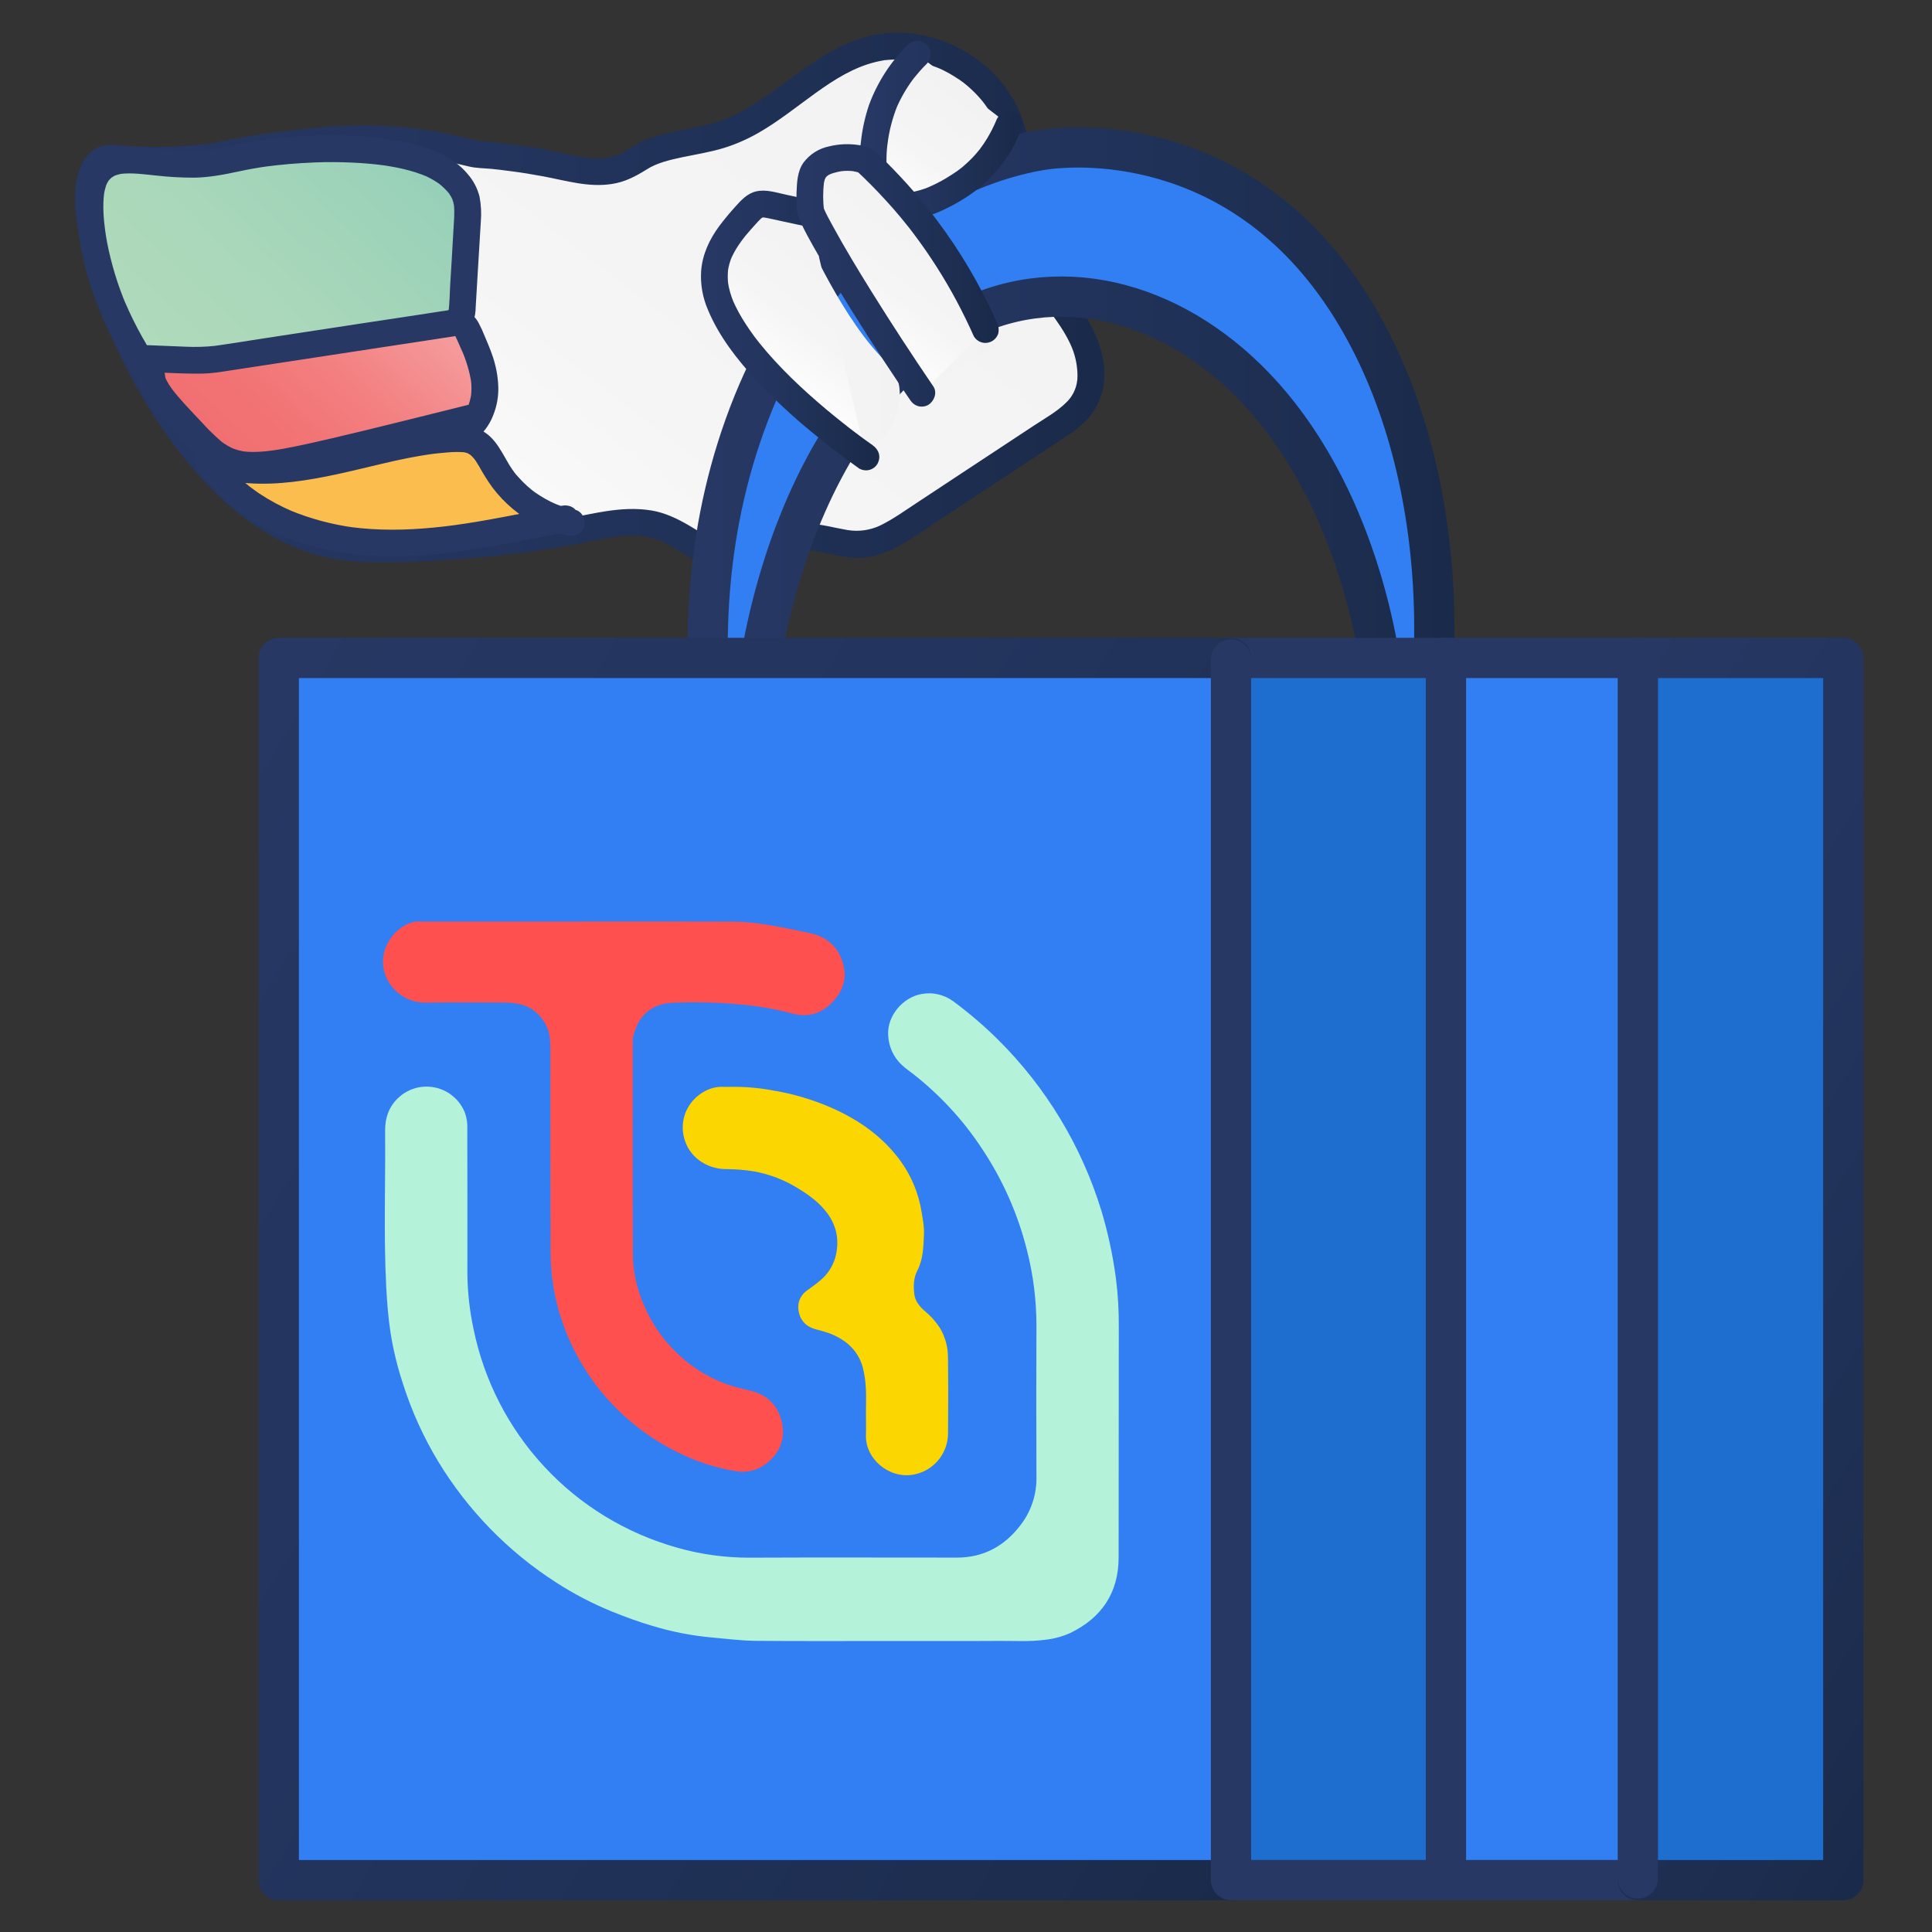 <svg width="24" height="24" viewBox="0 0 24 24" fill="none" xmlns="http://www.w3.org/2000/svg">
<rect x="0" y="0" width="24" height="24" fill="#333333" stroke="none"/>
<g clip-path="url(#clip0_2491_21018)">
<path d="M4.956 1.743C4.438 1.697 4.032 1.741 3.576 1.793C2.901 1.87 2.87 1.936 2.339 1.976C1.515 2.039 1.37 1.897 1.235 2.016C0.64 2.543 2.106 6.493 4.238 6.787C4.946 6.884 6.562 6.726 7.273 6.57C7.58 6.502 7.906 6.438 8.203 6.541C8.615 6.682 8.989 7.131 9.391 6.964C9.536 6.904 9.641 6.773 9.784 6.711C10.077 6.585 10.409 6.787 10.727 6.758C10.94 6.739 11.128 6.618 11.306 6.5C11.908 6.103 12.51 5.706 13.111 5.309C13.233 5.229 13.358 5.146 13.441 5.026C13.643 4.737 13.541 4.333 13.357 4.034C13.172 3.734 12.914 3.478 12.785 3.15C12.594 2.666 12.72 2.108 12.573 1.609C12.361 0.89 11.525 0.422 10.801 0.617C10.129 0.799 9.663 1.434 9.004 1.66C8.693 1.766 8.352 1.776 8.05 1.906C7.932 1.956 7.854 2.047 7.689 2.096C7.426 2.174 7.2 2.117 7.041 2.081C6.658 1.997 6.269 1.94 5.877 1.91C5.576 1.826 5.268 1.77 4.956 1.743Z" fill="url(#paint0_linear_2491_21018)"/>
<path d="M4.956 1.576C4.601 1.548 4.244 1.554 3.89 1.592C3.581 1.623 3.271 1.658 2.965 1.717C2.869 1.735 2.774 1.755 2.678 1.771C2.654 1.775 2.629 1.779 2.604 1.782C2.597 1.783 2.553 1.789 2.596 1.784C2.582 1.785 2.568 1.787 2.554 1.789C2.489 1.797 2.423 1.803 2.358 1.808C2.093 1.83 1.827 1.831 1.562 1.811C1.435 1.801 1.299 1.782 1.183 1.849C1.08 1.909 1.017 2.017 0.98 2.127C0.895 2.385 0.938 2.688 0.986 2.948C1.052 3.314 1.171 3.67 1.313 4.013C1.481 4.424 1.687 4.819 1.928 5.192C2.392 5.902 3.023 6.598 3.852 6.868C4.278 7.007 4.745 6.993 5.187 6.975C5.746 6.952 6.303 6.898 6.856 6.813C7.108 6.775 7.355 6.713 7.606 6.674C7.775 6.647 7.952 6.64 8.116 6.688C8.18 6.705 8.241 6.731 8.298 6.763C8.363 6.798 8.426 6.836 8.489 6.875C8.747 7.033 9.022 7.213 9.339 7.153C9.508 7.122 9.631 7.006 9.755 6.92C9.874 6.837 9.988 6.823 10.123 6.845C10.297 6.873 10.469 6.925 10.647 6.928C10.829 6.931 11.001 6.871 11.16 6.786C11.325 6.697 11.478 6.586 11.634 6.483C11.796 6.376 11.958 6.269 12.121 6.162C12.452 5.944 12.783 5.725 13.114 5.507C13.262 5.409 13.422 5.314 13.536 5.175C13.645 5.04 13.709 4.874 13.717 4.701C13.738 4.365 13.577 4.046 13.387 3.781C13.197 3.514 12.976 3.262 12.894 2.944C12.809 2.615 12.84 2.263 12.801 1.923C12.763 1.596 12.662 1.303 12.457 1.043C12.111 0.605 11.519 0.347 10.962 0.418C10.333 0.499 9.888 0.962 9.377 1.288C9.315 1.327 9.252 1.365 9.187 1.399C9.125 1.432 9.061 1.462 8.994 1.487C8.831 1.546 8.66 1.577 8.49 1.611C8.307 1.647 8.121 1.687 7.951 1.768C7.896 1.798 7.841 1.83 7.789 1.866C7.731 1.905 7.667 1.932 7.599 1.947C7.335 2.012 7.091 1.916 6.823 1.867C6.668 1.838 6.513 1.815 6.357 1.794C6.274 1.784 6.191 1.774 6.107 1.765C6.029 1.757 5.937 1.754 5.883 1.739C5.579 1.658 5.269 1.603 4.956 1.576C4.866 1.568 4.79 1.658 4.79 1.742C4.79 1.839 4.866 1.901 4.956 1.909C5.249 1.936 5.533 1.997 5.82 2.067C5.912 2.09 6.013 2.089 6.107 2.098C6.191 2.107 6.274 2.117 6.357 2.128C6.468 2.142 6.623 2.167 6.75 2.191C7.033 2.244 7.307 2.33 7.598 2.286C7.764 2.261 7.898 2.19 8.038 2.102C8.161 2.024 8.317 1.987 8.471 1.954C8.643 1.918 8.817 1.891 8.986 1.84C9.137 1.794 9.282 1.73 9.419 1.652C9.671 1.508 9.896 1.325 10.131 1.156C10.368 0.986 10.605 0.836 10.878 0.77C10.91 0.762 10.942 0.756 10.974 0.75C11.026 0.741 10.942 0.752 10.995 0.747C11.011 0.746 11.027 0.744 11.044 0.743C11.109 0.738 11.175 0.738 11.24 0.743C11.256 0.744 11.272 0.745 11.289 0.747C11.291 0.747 11.344 0.755 11.309 0.749C11.342 0.754 11.374 0.76 11.406 0.767C11.47 0.781 11.533 0.799 11.595 0.822C11.649 0.84 11.701 0.863 11.751 0.89C11.81 0.921 11.866 0.955 11.921 0.992C11.934 1.002 11.947 1.011 11.961 1.021C12.004 1.052 11.938 1.001 11.979 1.035C12.001 1.052 12.022 1.07 12.042 1.088C12.095 1.135 12.145 1.186 12.191 1.241C12.224 1.28 12.254 1.321 12.28 1.365C12.298 1.393 12.314 1.421 12.329 1.45C12.337 1.464 12.345 1.479 12.352 1.494C12.354 1.499 12.38 1.555 12.368 1.529C12.424 1.668 12.459 1.815 12.472 1.965C12.507 2.314 12.483 2.669 12.567 3.012C12.647 3.34 12.843 3.601 13.04 3.867C13.134 3.994 13.227 4.125 13.294 4.269C13.353 4.393 13.384 4.527 13.385 4.664C13.386 4.728 13.374 4.792 13.349 4.851C13.359 4.827 13.335 4.88 13.336 4.878C13.33 4.889 13.324 4.9 13.318 4.91C13.298 4.943 13.274 4.972 13.247 4.998C13.135 5.111 12.983 5.195 12.845 5.286C12.52 5.5 12.196 5.714 11.871 5.928C11.709 6.035 11.547 6.142 11.385 6.249C11.238 6.345 11.094 6.45 10.936 6.527C10.81 6.587 10.669 6.607 10.531 6.585C10.364 6.557 10.2 6.509 10.03 6.503C9.866 6.497 9.704 6.546 9.572 6.643C9.504 6.692 9.461 6.732 9.39 6.777C9.374 6.787 9.358 6.796 9.341 6.804C9.295 6.829 9.361 6.8 9.315 6.815C9.299 6.821 9.283 6.824 9.267 6.829C9.234 6.839 9.284 6.83 9.248 6.832C9.128 6.839 9.037 6.805 8.924 6.745C8.794 6.677 8.673 6.593 8.546 6.52C8.406 6.439 8.257 6.369 8.097 6.342C7.902 6.309 7.712 6.322 7.518 6.352C7.271 6.391 7.029 6.452 6.782 6.49C6.727 6.498 6.672 6.506 6.617 6.514C6.601 6.516 6.585 6.518 6.57 6.52C6.606 6.515 6.554 6.522 6.551 6.523C6.513 6.528 6.475 6.532 6.438 6.537C6.303 6.554 6.168 6.568 6.032 6.582C5.521 6.632 5.002 6.67 4.489 6.642C4.439 6.64 4.389 6.636 4.339 6.632C4.316 6.629 4.293 6.626 4.27 6.624C4.26 6.623 4.238 6.619 4.282 6.626C4.267 6.623 4.251 6.621 4.236 6.619C4.144 6.604 4.052 6.582 3.963 6.554C3.918 6.54 3.874 6.524 3.83 6.507C3.811 6.5 3.793 6.493 3.775 6.485C3.817 6.502 3.779 6.487 3.771 6.483C3.756 6.477 3.742 6.47 3.728 6.463C3.64 6.422 3.555 6.376 3.473 6.326C3.388 6.274 3.306 6.218 3.227 6.158C3.221 6.153 3.188 6.127 3.221 6.153C3.211 6.145 3.201 6.138 3.191 6.13C3.175 6.116 3.158 6.103 3.142 6.09C3.099 6.054 3.058 6.018 3.017 5.98C2.861 5.838 2.716 5.686 2.582 5.523C2.55 5.485 2.52 5.447 2.489 5.408C2.486 5.403 2.458 5.368 2.482 5.399C2.474 5.389 2.466 5.378 2.458 5.367C2.439 5.342 2.42 5.317 2.401 5.291C2.34 5.207 2.281 5.122 2.224 5.035C2.105 4.854 1.995 4.668 1.895 4.476C1.845 4.382 1.798 4.287 1.753 4.191C1.731 4.144 1.709 4.097 1.688 4.049C1.679 4.03 1.671 4.01 1.662 3.99C1.657 3.979 1.652 3.967 1.647 3.955C1.64 3.938 1.64 3.94 1.649 3.96C1.646 3.952 1.642 3.944 1.639 3.936C1.564 3.757 1.497 3.574 1.44 3.389C1.388 3.224 1.345 3.057 1.312 2.888C1.306 2.854 1.3 2.819 1.294 2.784C1.291 2.765 1.288 2.747 1.286 2.728C1.28 2.694 1.291 2.77 1.287 2.736C1.285 2.724 1.284 2.712 1.283 2.701C1.275 2.634 1.27 2.567 1.269 2.5C1.268 2.442 1.27 2.384 1.276 2.326C1.28 2.283 1.272 2.348 1.275 2.332C1.277 2.319 1.279 2.307 1.281 2.295C1.286 2.272 1.292 2.249 1.298 2.226C1.302 2.216 1.306 2.206 1.309 2.195C1.323 2.154 1.29 2.231 1.306 2.201C1.316 2.184 1.325 2.168 1.335 2.151C1.355 2.117 1.306 2.18 1.329 2.159C1.335 2.153 1.341 2.146 1.347 2.14C1.35 2.137 1.354 2.134 1.357 2.131C1.372 2.113 1.318 2.152 1.339 2.145C1.348 2.141 1.356 2.136 1.364 2.13C1.38 2.116 1.32 2.141 1.341 2.14C1.346 2.139 1.35 2.137 1.355 2.136C1.36 2.135 1.364 2.134 1.369 2.132C1.389 2.126 1.383 2.147 1.345 2.135C1.362 2.141 1.397 2.133 1.415 2.134C1.485 2.136 1.555 2.144 1.624 2.149C1.898 2.166 2.173 2.161 2.446 2.134C2.659 2.113 2.868 2.073 3.079 2.033C3.372 1.978 3.649 1.947 3.952 1.919C4.286 1.886 4.622 1.882 4.956 1.909C5.046 1.917 5.123 1.827 5.123 1.742C5.123 1.646 5.046 1.584 4.956 1.576Z" fill="url(#paint1_linear_2491_21018)"/>
<path d="M5.793 5.335C5.969 5.21 6.038 4.975 6.021 4.76C6.004 4.545 5.915 4.343 5.826 4.146C5.806 4.101 5.784 4.054 5.742 4.027C5.69 3.993 5.622 4.002 5.56 4.012C5.191 4.071 2.013 3.908 1.881 4.602C1.845 4.794 2.051 5.01 2.465 5.444C2.62 5.607 2.72 5.679 2.84 5.728C3.029 5.806 3.244 5.783 3.447 5.755C3.78 5.708 4.656 5.492 5.854 5.192" fill="url(#paint2_linear_2491_21018)"/>
<path d="M5.877 5.479C5.991 5.399 6.079 5.286 6.128 5.155C6.172 5.045 6.193 4.927 6.19 4.808C6.186 4.668 6.158 4.529 6.11 4.397C6.084 4.323 6.053 4.251 6.023 4.18C6 4.122 5.974 4.065 5.945 4.01C5.922 3.967 5.891 3.93 5.852 3.901C5.813 3.872 5.768 3.853 5.721 3.844C5.646 3.832 5.581 3.842 5.506 3.852L5.551 3.846C5.415 3.864 5.275 3.86 5.139 3.861C4.902 3.864 4.665 3.866 4.428 3.871C4.146 3.877 3.864 3.886 3.582 3.905C3.296 3.922 3.012 3.953 2.729 3.999C2.503 4.037 2.277 4.089 2.068 4.187C1.912 4.261 1.746 4.389 1.718 4.572C1.705 4.645 1.711 4.721 1.736 4.791C1.761 4.86 1.795 4.925 1.838 4.985C1.955 5.151 2.098 5.299 2.237 5.447C2.384 5.601 2.533 5.773 2.732 5.862C2.86 5.919 2.998 5.948 3.138 5.948C3.262 5.945 3.385 5.934 3.506 5.913C3.76 5.875 4.01 5.813 4.259 5.755C4.681 5.656 5.102 5.551 5.522 5.446C5.647 5.415 5.773 5.383 5.898 5.352C5.94 5.34 5.977 5.312 5.999 5.274C6.02 5.235 6.026 5.19 6.014 5.147C6.003 5.104 5.974 5.068 5.936 5.046C5.897 5.024 5.852 5.019 5.809 5.031C5.391 5.135 4.973 5.24 4.554 5.342C4.264 5.412 3.974 5.482 3.682 5.543C3.576 5.565 3.47 5.585 3.363 5.599L3.407 5.593C3.276 5.611 3.142 5.623 3.01 5.606L3.054 5.612C2.994 5.604 2.935 5.588 2.878 5.565L2.918 5.582C2.884 5.568 2.852 5.551 2.821 5.533C2.805 5.523 2.789 5.513 2.773 5.502C2.765 5.496 2.758 5.49 2.75 5.485C2.733 5.473 2.786 5.513 2.763 5.495C2.758 5.491 2.753 5.487 2.748 5.483C2.663 5.41 2.583 5.331 2.508 5.248C2.436 5.171 2.363 5.095 2.292 5.017C2.263 4.984 2.234 4.951 2.205 4.918C2.193 4.904 2.181 4.889 2.17 4.875C2.163 4.867 2.157 4.859 2.151 4.852C2.148 4.848 2.146 4.845 2.143 4.841C2.131 4.827 2.17 4.877 2.156 4.858C2.113 4.804 2.077 4.745 2.048 4.683L2.065 4.723C2.053 4.694 2.044 4.664 2.04 4.634L2.046 4.678C2.043 4.657 2.043 4.637 2.046 4.616L2.04 4.66C2.043 4.639 2.048 4.618 2.056 4.598L2.04 4.638C2.048 4.618 2.059 4.6 2.071 4.583C2.088 4.558 2.045 4.614 2.056 4.602C2.059 4.598 2.063 4.593 2.067 4.589C2.074 4.581 2.082 4.573 2.091 4.565C2.099 4.557 2.108 4.549 2.117 4.541C2.142 4.521 2.078 4.57 2.101 4.554C2.107 4.55 2.112 4.546 2.117 4.542C2.14 4.527 2.163 4.513 2.187 4.5C2.217 4.484 2.248 4.469 2.28 4.456L2.24 4.472C2.422 4.396 2.617 4.355 2.81 4.322C2.874 4.311 2.939 4.301 3.004 4.292L2.959 4.298C3.165 4.271 3.372 4.252 3.579 4.239C3.792 4.224 4.005 4.215 4.219 4.209C4.413 4.204 4.608 4.2 4.803 4.198C4.958 4.196 5.114 4.195 5.269 4.193C5.362 4.193 5.454 4.189 5.547 4.18C5.575 4.177 5.603 4.172 5.631 4.168L5.587 4.174C5.616 4.17 5.647 4.168 5.677 4.171L5.632 4.165C5.647 4.167 5.661 4.17 5.674 4.175L5.635 4.159C5.64 4.161 5.645 4.164 5.65 4.166C5.676 4.177 5.631 4.147 5.641 4.157C5.646 4.163 5.671 4.19 5.652 4.167C5.634 4.144 5.649 4.165 5.653 4.171C5.656 4.175 5.658 4.18 5.661 4.185C5.667 4.196 5.672 4.208 5.677 4.219C5.702 4.273 5.726 4.327 5.749 4.381L5.732 4.341C5.791 4.473 5.832 4.611 5.855 4.753L5.849 4.709C5.859 4.782 5.859 4.857 5.85 4.931L5.856 4.886C5.847 4.948 5.831 5.009 5.807 5.067L5.824 5.027C5.815 5.048 5.805 5.068 5.793 5.088C5.788 5.097 5.783 5.106 5.777 5.115C5.769 5.124 5.762 5.134 5.757 5.145C5.757 5.142 5.782 5.113 5.768 5.13C5.765 5.134 5.761 5.138 5.758 5.142C5.751 5.15 5.744 5.158 5.736 5.165C5.728 5.174 5.719 5.182 5.71 5.19C5.706 5.193 5.702 5.196 5.698 5.2C5.684 5.212 5.734 5.173 5.709 5.191C5.672 5.214 5.645 5.249 5.632 5.29C5.621 5.334 5.627 5.38 5.649 5.419C5.694 5.489 5.802 5.534 5.877 5.479Z" fill="#263863"/>
<path d="M1.882 4.681C1.358 3.939 1.2 3.289 1.144 2.9C1.066 2.349 1.173 2.179 1.256 2.1C1.444 1.92 1.724 2.005 2.167 2.033C2.852 2.078 2.766 1.912 3.859 1.853C3.859 1.853 5.077 1.778 5.556 2.151C5.651 2.225 5.739 2.316 5.78 2.43C5.818 2.536 5.812 2.653 5.805 2.766C5.784 3.12 5.763 3.475 5.742 3.83C5.739 3.882 5.733 3.941 5.695 3.977C5.664 4.006 5.619 4.014 5.577 4.02C4.616 4.167 3.655 4.313 2.694 4.46C2.486 4.492 2.191 4.467 1.84 4.455" fill="url(#paint3_linear_2491_21018)"/>
<path d="M2.026 4.597C1.838 4.332 1.679 4.048 1.551 3.749L1.567 3.789C1.462 3.54 1.383 3.281 1.331 3.015C1.32 2.955 1.31 2.895 1.302 2.834L1.308 2.878C1.287 2.719 1.273 2.556 1.294 2.396L1.288 2.441C1.295 2.382 1.309 2.324 1.331 2.269L1.315 2.309C1.323 2.29 1.332 2.272 1.343 2.254C1.348 2.246 1.353 2.239 1.358 2.232C1.374 2.209 1.335 2.26 1.342 2.252C1.344 2.249 1.347 2.246 1.349 2.243C1.362 2.229 1.375 2.216 1.389 2.204C1.392 2.201 1.395 2.199 1.398 2.196C1.412 2.184 1.361 2.223 1.38 2.21C1.387 2.205 1.394 2.2 1.402 2.196C1.417 2.186 1.433 2.178 1.449 2.171L1.41 2.188C1.449 2.172 1.491 2.161 1.533 2.155L1.489 2.161C1.643 2.142 1.801 2.167 1.954 2.182C2.105 2.199 2.256 2.207 2.408 2.207C2.597 2.205 2.78 2.169 2.964 2.13C3.088 2.103 3.212 2.081 3.338 2.064L3.293 2.07C3.498 2.043 3.704 2.026 3.91 2.018C4.068 2.011 4.225 2.013 4.383 2.02C4.512 2.026 4.641 2.037 4.769 2.054L4.725 2.048C4.919 2.074 5.114 2.114 5.295 2.19L5.256 2.173C5.326 2.202 5.392 2.238 5.454 2.282C5.457 2.284 5.46 2.286 5.463 2.288C5.412 2.254 5.44 2.271 5.452 2.28C5.463 2.289 5.474 2.299 5.486 2.308C5.507 2.327 5.527 2.346 5.547 2.367C5.557 2.378 5.566 2.389 5.576 2.4C5.596 2.424 5.574 2.392 5.569 2.391C5.572 2.391 5.579 2.406 5.582 2.409C5.599 2.434 5.614 2.461 5.626 2.489L5.609 2.449C5.627 2.491 5.638 2.535 5.644 2.58L5.638 2.536C5.65 2.641 5.639 2.749 5.633 2.854C5.626 2.971 5.619 3.087 5.613 3.203L5.592 3.547C5.586 3.657 5.585 3.771 5.571 3.88L5.577 3.836C5.574 3.855 5.569 3.874 5.562 3.893L5.578 3.853C5.576 3.858 5.574 3.862 5.571 3.867C5.559 3.891 5.594 3.844 5.58 3.856C5.566 3.869 5.611 3.838 5.594 3.846C5.588 3.849 5.582 3.853 5.576 3.856L5.616 3.839C5.577 3.853 5.536 3.861 5.495 3.865L5.347 3.888L5.051 3.933L4.464 4.022L3.286 4.202C3.067 4.235 2.849 4.272 2.63 4.302L2.674 4.296C2.553 4.309 2.43 4.313 2.307 4.307C2.151 4.302 1.996 4.293 1.84 4.288C1.796 4.288 1.753 4.306 1.722 4.337C1.691 4.368 1.673 4.411 1.673 4.455C1.674 4.499 1.692 4.54 1.723 4.572C1.754 4.603 1.796 4.62 1.84 4.621C2.021 4.628 2.201 4.639 2.382 4.641C2.457 4.643 2.531 4.642 2.605 4.636C2.699 4.629 2.793 4.612 2.887 4.598L4.092 4.414L5.304 4.229L5.605 4.183C5.658 4.178 5.708 4.162 5.755 4.138C5.817 4.101 5.864 4.043 5.886 3.974C5.901 3.923 5.909 3.871 5.909 3.818C5.912 3.768 5.915 3.719 5.918 3.669C5.924 3.567 5.93 3.466 5.936 3.364C5.948 3.16 5.961 2.955 5.973 2.751C5.982 2.648 5.976 2.544 5.957 2.443C5.931 2.34 5.881 2.244 5.812 2.165C5.641 1.957 5.381 1.848 5.127 1.785C4.881 1.728 4.631 1.695 4.38 1.687C4.22 1.679 4.06 1.678 3.9 1.685C3.667 1.694 3.434 1.716 3.203 1.749C3.03 1.774 2.861 1.815 2.689 1.847C2.655 1.854 2.62 1.859 2.585 1.864L2.629 1.858C2.376 1.892 2.119 1.865 1.866 1.84C1.71 1.824 1.552 1.808 1.397 1.842C1.268 1.872 1.155 1.948 1.077 2.055C1.024 2.129 0.989 2.214 0.974 2.303C0.947 2.463 0.943 2.626 0.964 2.786C0.993 3.066 1.053 3.341 1.143 3.608C1.267 3.969 1.436 4.312 1.646 4.631C1.676 4.676 1.707 4.721 1.738 4.765C1.761 4.802 1.797 4.829 1.838 4.842C1.881 4.853 1.927 4.847 1.966 4.825C2.037 4.78 2.08 4.673 2.026 4.597Z" fill="#263863"/>
<path d="M7.098 6.493C6.905 6.454 6.723 6.375 6.563 6.261C6.403 6.148 6.268 6.002 6.167 5.834C6.087 5.698 6.017 5.538 5.872 5.477C5.8 5.447 5.72 5.446 5.642 5.45C5.125 5.471 4.625 5.628 4.119 5.737C3.613 5.846 3.076 5.906 2.586 5.737C3.036 6.395 3.865 6.704 4.661 6.742C5.456 6.78 6.242 6.589 7.025 6.443" fill="#FBBD4D"/>
<path d="M7.142 6.332C7.05 6.314 6.961 6.286 6.874 6.249L6.914 6.266C6.818 6.225 6.726 6.173 6.64 6.112C6.63 6.105 6.62 6.097 6.61 6.089C6.592 6.076 6.644 6.117 6.62 6.097C6.615 6.094 6.611 6.09 6.606 6.086C6.586 6.07 6.565 6.052 6.545 6.034C6.506 5.999 6.47 5.961 6.435 5.922C6.417 5.903 6.401 5.884 6.386 5.863C6.386 5.864 6.412 5.897 6.396 5.877C6.393 5.872 6.39 5.867 6.386 5.863C6.378 5.851 6.369 5.84 6.361 5.828C6.331 5.785 6.305 5.739 6.279 5.693C6.225 5.599 6.17 5.5 6.09 5.425C5.981 5.322 5.844 5.281 5.695 5.281C5.557 5.284 5.418 5.296 5.281 5.318C5.021 5.353 4.765 5.413 4.51 5.475C4.23 5.542 3.949 5.611 3.663 5.65L3.707 5.644C3.456 5.681 3.201 5.685 2.949 5.655L2.993 5.661C2.87 5.645 2.749 5.616 2.631 5.576C2.568 5.555 2.494 5.586 2.456 5.636C2.417 5.686 2.405 5.766 2.443 5.821C2.613 6.067 2.83 6.276 3.082 6.437C3.327 6.593 3.595 6.711 3.876 6.786C4.531 6.966 5.212 6.927 5.876 6.824C6.276 6.763 6.672 6.678 7.069 6.603C7.155 6.587 7.212 6.479 7.186 6.398C7.156 6.307 7.073 6.265 6.981 6.282C6.526 6.367 6.074 6.466 5.616 6.528L5.66 6.522C5.309 6.569 4.953 6.595 4.598 6.571C4.518 6.566 4.439 6.558 4.359 6.548L4.404 6.554C4.127 6.517 3.857 6.445 3.599 6.338L3.639 6.355C3.491 6.292 3.349 6.216 3.215 6.127C3.182 6.104 3.15 6.081 3.118 6.057C3.114 6.054 3.109 6.051 3.105 6.047C3.091 6.037 3.125 6.063 3.122 6.061C3.115 6.056 3.107 6.049 3.1 6.043C3.084 6.03 3.068 6.017 3.052 6.004C2.992 5.952 2.934 5.897 2.88 5.839C2.85 5.807 2.821 5.774 2.794 5.739C2.789 5.734 2.762 5.699 2.781 5.724C2.8 5.748 2.775 5.716 2.772 5.711C2.757 5.692 2.744 5.672 2.73 5.653L2.542 5.898C2.892 6.017 3.272 6.029 3.636 5.986C4.015 5.942 4.383 5.846 4.754 5.759C4.961 5.71 5.169 5.666 5.38 5.638L5.335 5.643C5.411 5.634 5.486 5.626 5.562 5.62C5.634 5.613 5.706 5.613 5.778 5.619L5.734 5.613C5.766 5.617 5.798 5.625 5.828 5.637L5.788 5.62C5.811 5.63 5.832 5.643 5.853 5.657C5.87 5.669 5.818 5.628 5.84 5.648C5.844 5.651 5.848 5.655 5.852 5.658C5.862 5.668 5.872 5.678 5.882 5.689C5.89 5.698 5.897 5.707 5.905 5.716C5.867 5.671 5.899 5.71 5.907 5.721C5.922 5.744 5.936 5.767 5.95 5.79C6.001 5.883 6.057 5.973 6.119 6.058C6.265 6.251 6.453 6.409 6.669 6.518C6.79 6.58 6.92 6.626 7.053 6.654C7.097 6.664 7.143 6.658 7.182 6.637C7.219 6.615 7.246 6.579 7.258 6.537C7.277 6.454 7.233 6.351 7.142 6.332Z" fill="#263863"/>
<path d="M17.096 11.437C18.126 9.002 18.043 6.027 16.914 4.027C15.565 1.635 13.384 1.814 13.057 1.848C12.787 1.877 10.357 2.194 9.249 5.292C8.17 8.308 9.322 11.229 9.408 11.437C8.936 8.126 10.067 5.021 11.87 4.027C13.114 3.341 14.549 3.729 15.579 4.8C16.968 6.242 17.586 8.885 17.096 11.437Z" fill="#317FF2" stroke="url(#paint4_linear_2491_21018)" stroke-width="0.5" stroke-linecap="round" stroke-linejoin="round"/>
<path d="M12.533 1.55C12.468 1.713 12.315 2.025 11.986 2.261C11.93 2.3 11.346 2.717 11.029 2.492C10.77 2.308 10.851 1.814 10.881 1.636C10.962 1.145 11.25 0.818 11.396 0.674" fill="url(#paint5_linear_2491_21018)"/>
<path d="M12.372 1.505C12.368 1.517 12.363 1.528 12.358 1.539L12.375 1.499C12.343 1.574 12.306 1.647 12.264 1.717C12.237 1.762 12.208 1.805 12.176 1.847C12.173 1.852 12.17 1.856 12.167 1.86C12.197 1.82 12.183 1.839 12.176 1.849C12.168 1.858 12.16 1.868 12.152 1.877C12.133 1.901 12.112 1.925 12.091 1.947C12.048 1.993 12.003 2.035 11.956 2.075C11.945 2.084 11.932 2.092 11.922 2.102C11.956 2.069 11.935 2.092 11.925 2.099C11.92 2.103 11.915 2.107 11.909 2.111C11.903 2.116 11.896 2.121 11.889 2.126C11.848 2.154 11.806 2.182 11.762 2.208C11.685 2.255 11.604 2.296 11.521 2.331L11.561 2.315C11.476 2.352 11.386 2.378 11.294 2.392L11.338 2.386C11.29 2.392 11.241 2.393 11.192 2.387L11.236 2.393C11.201 2.388 11.167 2.379 11.135 2.366L11.175 2.382C11.155 2.374 11.136 2.363 11.118 2.351C11.09 2.331 11.055 2.323 11.021 2.328C10.988 2.333 10.957 2.351 10.936 2.378C10.915 2.405 10.906 2.44 10.909 2.474C10.913 2.508 10.93 2.539 10.957 2.561C10.983 2.582 11.017 2.593 11.051 2.59C11.085 2.588 11.117 2.572 11.14 2.546C11.162 2.52 11.174 2.487 11.173 2.453C11.171 2.418 11.156 2.386 11.131 2.363C11.127 2.358 11.122 2.354 11.117 2.351C11.109 2.343 11.101 2.335 11.093 2.327C11.082 2.314 11.061 2.28 11.094 2.33C11.088 2.32 11.081 2.311 11.075 2.302C11.062 2.281 11.052 2.26 11.043 2.238L11.059 2.278C11.038 2.223 11.023 2.166 11.015 2.108L11.021 2.152C11.007 2.019 11.009 1.885 11.03 1.753L11.024 1.797C11.043 1.632 11.085 1.47 11.147 1.315L11.13 1.355C11.185 1.225 11.255 1.103 11.339 0.989C11.344 0.983 11.348 0.977 11.353 0.971C11.355 0.967 11.358 0.964 11.361 0.96L11.342 0.984C11.352 0.973 11.361 0.961 11.37 0.95C11.387 0.929 11.404 0.908 11.422 0.888C11.451 0.855 11.482 0.823 11.513 0.792C11.575 0.73 11.579 0.617 11.513 0.556C11.482 0.525 11.44 0.508 11.396 0.508C11.351 0.508 11.309 0.525 11.278 0.556C11.063 0.767 10.898 1.024 10.794 1.307C10.744 1.457 10.71 1.612 10.694 1.769C10.674 1.914 10.675 2.061 10.695 2.206C10.721 2.374 10.798 2.529 10.937 2.63C11.072 2.729 11.245 2.736 11.405 2.71C11.547 2.687 11.684 2.628 11.811 2.562C11.894 2.519 11.974 2.471 12.051 2.418C12.312 2.237 12.52 1.988 12.65 1.697C12.665 1.663 12.68 1.629 12.694 1.594C12.7 1.572 12.701 1.55 12.698 1.528C12.695 1.506 12.688 1.485 12.677 1.465C12.666 1.447 12.651 1.43 12.634 1.417C12.616 1.404 12.597 1.394 12.575 1.388C12.554 1.383 12.532 1.381 12.51 1.384C12.489 1.387 12.468 1.395 12.449 1.406C12.413 1.429 12.386 1.464 12.372 1.505Z" fill="url(#paint6_linear_2491_21018)"/>
<path d="M9.991 2.882C9.991 2.882 10.486 4.019 11.03 4.514C11.095 4.583 11.142 4.668 11.163 4.762C11.233 5.061 11.049 5.477 10.782 5.552C10.524 5.625 10.254 5.36 9.744 4.86C9.555 4.674 9.474 4.568 9.348 4.415C9.301 4.357 8.844 3.783 9.051 3.228C9.089 3.126 9.186 2.867 9.447 2.783C9.716 2.696 9.957 2.858 9.991 2.882Z" fill="url(#paint7_linear_2491_21018)"/>
<path d="M10.733 2.14C10.929 2.354 11.127 2.585 11.326 2.832C11.704 3.304 12.051 3.8 12.365 4.316C12.101 4.464 11.837 4.613 11.573 4.761C11.349 4.456 10.181 2.855 10.189 2.338C10.19 2.28 10.192 2.135 10.286 2.068C10.431 1.964 10.691 2.115 10.733 2.14Z" fill="url(#paint8_linear_2491_21018)"/>
<path d="M22.898 8.173V23.356H20.346V23.334V8.193V8.173H22.898Z" fill="#1D6ECE"/>
<path d="M20.346 23.334V23.356H17.962V23.334V8.193V8.173H20.346V8.193V23.334Z" fill="#317FF2"/>
<path d="M17.962 23.334V23.356H15.292V23.334V8.193V8.173H17.962V8.193V23.334Z" fill="#1D6ECE"/>
<path d="M15.292 23.334V23.356H3.463V8.173H15.292V8.193V23.334Z" fill="#317FF2"/>
<path d="M17.962 8.173H20.346" stroke="url(#paint9_linear_2491_21018)" stroke-width="0.5" stroke-linecap="round" stroke-linejoin="round"/>
<path d="M15.292 8.173H17.962" stroke="url(#paint10_linear_2491_21018)" stroke-width="0.5" stroke-linecap="round" stroke-linejoin="round"/>
<path d="M15.292 23.356H3.463V8.173H15.292" stroke="url(#paint11_linear_2491_21018)" stroke-width="0.5" stroke-linecap="round" stroke-linejoin="round"/>
<path d="M17.962 23.355H15.292" stroke="url(#paint12_linear_2491_21018)" stroke-width="0.5" stroke-linecap="round" stroke-linejoin="round"/>
<path d="M20.346 23.355H17.962" stroke="url(#paint13_linear_2491_21018)" stroke-width="0.5" stroke-linecap="round" stroke-linejoin="round"/>
<path d="M20.346 8.173H22.898V23.356H20.346" stroke="url(#paint14_linear_2491_21018)" stroke-width="0.5" stroke-linecap="round" stroke-linejoin="round"/>
<path d="M15.292 8.193V23.334" stroke="url(#paint15_linear_2491_21018)" stroke-width="0.5" stroke-linecap="round" stroke-linejoin="round"/>
<path d="M17.962 8.193V23.334" stroke="url(#paint16_linear_2491_21018)" stroke-width="0.5" stroke-linecap="round" stroke-linejoin="round"/>
<path d="M20.346 8.193V23.334" stroke="url(#paint17_linear_2491_21018)" stroke-width="0.5" stroke-linecap="round" stroke-linejoin="round"/>
<path d="M11.094 20.385C10.524 20.385 9.954 20.388 9.384 20.383C9.205 20.381 9.026 20.358 8.848 20.342C8.591 20.319 8.337 20.269 8.09 20.193C7.928 20.145 7.768 20.086 7.611 20.023C7.366 19.924 7.131 19.802 6.91 19.659C6.311 19.275 5.809 18.759 5.441 18.151C5.262 17.854 5.117 17.536 5.011 17.206C4.94 16.993 4.886 16.775 4.851 16.553C4.822 16.361 4.807 16.165 4.797 15.97C4.765 15.331 4.79 14.691 4.784 14.051C4.782 13.886 4.833 13.736 4.963 13.624C5.025 13.57 5.099 13.532 5.18 13.512C5.26 13.493 5.344 13.494 5.424 13.514C5.504 13.534 5.578 13.573 5.64 13.629C5.702 13.684 5.749 13.753 5.778 13.83C5.799 13.892 5.808 13.957 5.805 14.022C5.807 14.626 5.806 15.229 5.806 15.833C5.809 16.06 5.835 16.285 5.882 16.507C6.013 17.149 6.318 17.743 6.765 18.223C7.211 18.703 7.782 19.049 8.413 19.226C8.702 19.308 9.001 19.35 9.302 19.35C10.164 19.346 11.027 19.349 11.889 19.349C12.222 19.349 12.482 19.203 12.68 18.942C12.811 18.771 12.88 18.56 12.875 18.344C12.872 17.72 12.873 17.095 12.875 16.471C12.875 16.158 12.837 15.846 12.76 15.542C12.648 15.088 12.457 14.656 12.197 14.267C11.963 13.911 11.671 13.596 11.334 13.334C11.29 13.301 11.245 13.269 11.205 13.231C11.152 13.183 11.11 13.124 11.08 13.059C11.051 12.994 11.035 12.923 11.033 12.852C11.022 12.613 11.221 12.389 11.443 12.349C11.513 12.335 11.584 12.336 11.653 12.352C11.723 12.368 11.787 12.398 11.844 12.44C12.04 12.585 12.224 12.743 12.397 12.914C12.995 13.507 13.437 14.239 13.683 15.044C13.764 15.314 13.823 15.589 13.861 15.869C13.888 16.076 13.9 16.284 13.898 16.492C13.896 17.444 13.898 18.395 13.896 19.346C13.896 19.784 13.687 20.095 13.297 20.285C13.195 20.331 13.085 20.36 12.974 20.371C12.789 20.395 12.603 20.383 12.418 20.384C11.977 20.387 11.535 20.385 11.094 20.385Z" fill="#B4F2DA"/>
<path d="M7.209 11.448C7.849 11.448 8.489 11.446 9.129 11.449C9.26 11.452 9.389 11.464 9.518 11.486C9.698 11.514 9.876 11.553 10.055 11.59C10.292 11.639 10.444 11.792 10.486 12.03C10.511 12.171 10.466 12.3 10.376 12.409C10.234 12.582 10.054 12.65 9.832 12.588C9.636 12.536 9.435 12.5 9.233 12.481C8.948 12.453 8.66 12.445 8.374 12.456C8.095 12.463 7.926 12.615 7.865 12.879C7.861 12.904 7.859 12.931 7.86 12.957C7.86 13.837 7.858 14.717 7.862 15.598C7.866 15.802 7.91 16.003 7.99 16.19C8.078 16.409 8.209 16.608 8.376 16.775C8.574 16.978 8.818 17.129 9.088 17.216C9.168 17.24 9.25 17.258 9.331 17.278C9.546 17.332 9.675 17.475 9.716 17.686C9.754 17.884 9.683 18.052 9.523 18.178C9.469 18.221 9.407 18.252 9.34 18.269C9.272 18.285 9.202 18.287 9.134 18.274C8.768 18.215 8.434 18.073 8.124 17.874C7.751 17.633 7.44 17.309 7.217 16.926C7.045 16.633 6.928 16.31 6.873 15.974C6.85 15.833 6.839 15.69 6.839 15.546C6.836 14.708 6.837 13.869 6.837 13.031C6.837 12.936 6.833 12.844 6.792 12.755C6.718 12.597 6.598 12.499 6.426 12.468C6.373 12.459 6.318 12.454 6.263 12.454C5.934 12.453 5.605 12.451 5.276 12.455C5.155 12.454 5.038 12.411 4.945 12.334C4.852 12.257 4.788 12.151 4.765 12.032C4.717 11.789 4.885 11.522 5.132 11.454C5.163 11.448 5.194 11.446 5.226 11.448C5.887 11.448 6.548 11.448 7.209 11.448Z" fill="#FF5050"/>
<path d="M10.757 17.539C10.757 17.442 10.762 17.345 10.756 17.249C10.752 17.158 10.739 17.068 10.716 16.98C10.656 16.77 10.506 16.643 10.309 16.565C10.253 16.545 10.195 16.528 10.137 16.514C10.009 16.48 9.933 16.396 9.918 16.268C9.912 16.222 9.919 16.176 9.938 16.134C9.958 16.092 9.988 16.056 10.026 16.03C10.078 15.991 10.133 15.955 10.182 15.912C10.275 15.838 10.342 15.737 10.376 15.623C10.429 15.424 10.401 15.237 10.274 15.067C10.178 14.939 10.052 14.847 9.918 14.765C9.747 14.658 9.558 14.585 9.359 14.55C9.243 14.532 9.126 14.523 9.009 14.523C8.779 14.519 8.548 14.373 8.493 14.114C8.42 13.773 8.699 13.498 8.968 13.501C9.018 13.502 9.068 13.502 9.117 13.501C9.287 13.501 9.456 13.517 9.623 13.55C9.865 13.591 10.101 13.662 10.326 13.76C10.664 13.909 10.96 14.114 11.181 14.414C11.32 14.604 11.412 14.825 11.449 15.058C11.463 15.148 11.482 15.239 11.478 15.329C11.471 15.482 11.47 15.639 11.397 15.78C11.347 15.876 11.346 15.977 11.358 16.078C11.369 16.163 11.423 16.23 11.488 16.286C11.561 16.346 11.624 16.416 11.675 16.495C11.741 16.605 11.776 16.731 11.776 16.86C11.78 17.176 11.78 17.492 11.777 17.808C11.776 17.931 11.732 18.049 11.653 18.142C11.573 18.236 11.464 18.298 11.343 18.319C11.043 18.372 10.748 18.121 10.757 17.829C10.76 17.732 10.757 17.635 10.757 17.539Z" fill="#FBD600"/>
<path d="M10.046 2.649C9.886 2.615 9.727 2.581 9.567 2.547C9.524 2.534 9.479 2.531 9.435 2.538C9.375 2.552 9.329 2.6 9.288 2.646C9.098 2.854 8.899 3.084 8.876 3.364C8.863 3.531 8.895 3.712 9.028 3.955C9.449 4.728 10.503 5.494 10.758 5.676" fill="url(#paint18_linear_2491_21018)"/>
<path d="M10.091 2.489L9.771 2.42C9.649 2.394 9.515 2.348 9.391 2.378C9.28 2.404 9.203 2.491 9.13 2.572C9.061 2.649 8.995 2.728 8.933 2.811C8.812 2.975 8.726 3.16 8.71 3.364C8.699 3.53 8.728 3.695 8.794 3.848C8.93 4.176 9.154 4.462 9.393 4.722C9.61 4.953 9.842 5.17 10.088 5.371C10.266 5.518 10.449 5.659 10.637 5.794C10.649 5.803 10.661 5.811 10.673 5.82C10.692 5.831 10.713 5.838 10.735 5.841C10.757 5.844 10.779 5.843 10.8 5.837C10.821 5.832 10.841 5.822 10.858 5.809C10.876 5.796 10.89 5.779 10.901 5.76C10.947 5.674 10.918 5.586 10.842 5.532C10.759 5.474 10.678 5.414 10.598 5.353C10.586 5.344 10.574 5.335 10.562 5.325C10.555 5.32 10.548 5.315 10.541 5.309C10.525 5.298 10.579 5.338 10.558 5.323C10.554 5.319 10.55 5.316 10.546 5.313C10.516 5.29 10.486 5.266 10.456 5.242C10.39 5.19 10.326 5.137 10.262 5.084C9.965 4.834 9.68 4.566 9.436 4.264C9.428 4.253 9.419 4.242 9.411 4.232C9.407 4.227 9.404 4.223 9.401 4.219C9.397 4.214 9.377 4.189 9.396 4.213C9.413 4.235 9.401 4.22 9.397 4.214C9.392 4.208 9.387 4.201 9.382 4.195C9.374 4.184 9.366 4.173 9.358 4.162C9.327 4.12 9.297 4.076 9.268 4.032C9.203 3.934 9.147 3.831 9.1 3.724L9.117 3.763C9.081 3.679 9.055 3.591 9.042 3.501L9.048 3.545C9.038 3.473 9.038 3.4 9.047 3.328L9.041 3.373C9.05 3.308 9.068 3.245 9.093 3.185L9.077 3.224C9.102 3.167 9.131 3.111 9.166 3.058C9.183 3.033 9.2 3.008 9.218 2.983C9.223 2.977 9.227 2.971 9.232 2.965C9.244 2.948 9.208 2.995 9.226 2.973C9.236 2.96 9.247 2.946 9.257 2.933C9.297 2.885 9.339 2.837 9.381 2.791C9.401 2.769 9.421 2.746 9.443 2.725C9.449 2.719 9.456 2.713 9.462 2.707C9.483 2.688 9.436 2.724 9.453 2.714C9.466 2.705 9.48 2.697 9.494 2.69L9.454 2.707C9.466 2.703 9.478 2.7 9.489 2.697L9.445 2.703C9.469 2.7 9.493 2.701 9.516 2.704L9.472 2.698C9.56 2.712 9.648 2.735 9.736 2.753L10.002 2.81C10.087 2.828 10.186 2.785 10.207 2.694C10.226 2.61 10.182 2.508 10.091 2.489Z" fill="url(#paint19_linear_2491_21018)"/>
<path d="M11.45 4.885C10.611 3.654 10.081 2.712 10.07 2.62C10.061 2.539 10.059 2.458 10.062 2.376L10.062 2.376C10.064 2.293 10.067 2.207 10.106 2.134C10.18 1.996 10.366 1.973 10.438 1.962C10.542 1.947 10.648 1.958 10.746 1.993C10.906 2.141 11.059 2.297 11.203 2.461C11.63 2.95 11.98 3.5 12.241 4.093" fill="url(#paint20_linear_2491_21018)"/>
<path d="M11.594 4.8C11.329 4.411 11.072 4.017 10.823 3.617C10.659 3.353 10.497 3.086 10.348 2.813C10.306 2.737 10.263 2.659 10.229 2.579L10.245 2.619C10.239 2.605 10.234 2.591 10.231 2.577L10.237 2.621C10.222 2.502 10.222 2.381 10.236 2.261L10.23 2.305C10.234 2.271 10.242 2.237 10.255 2.204L10.238 2.244C10.247 2.224 10.258 2.205 10.27 2.187C10.245 2.227 10.251 2.211 10.262 2.199C10.268 2.193 10.275 2.187 10.282 2.18C10.302 2.162 10.243 2.207 10.276 2.185C10.281 2.181 10.287 2.178 10.293 2.174C10.309 2.165 10.325 2.157 10.341 2.15L10.302 2.167C10.363 2.144 10.427 2.128 10.493 2.121L10.448 2.127C10.503 2.12 10.558 2.121 10.613 2.128L10.568 2.122C10.614 2.128 10.659 2.139 10.702 2.154L10.629 2.111C10.761 2.233 10.887 2.361 11.008 2.494C11.072 2.563 11.134 2.634 11.194 2.707C11.224 2.744 11.255 2.781 11.284 2.818C11.297 2.835 11.31 2.851 11.323 2.868C11.342 2.892 11.304 2.843 11.322 2.867C11.331 2.878 11.339 2.889 11.347 2.9C11.548 3.166 11.728 3.448 11.885 3.742C11.961 3.885 12.032 4.03 12.097 4.177C12.119 4.215 12.155 4.242 12.197 4.254C12.24 4.266 12.286 4.259 12.325 4.237C12.363 4.215 12.39 4.179 12.402 4.138C12.411 4.094 12.405 4.049 12.385 4.009C12.184 3.553 11.93 3.121 11.629 2.723C11.446 2.48 11.245 2.25 11.03 2.034C10.981 1.986 10.932 1.938 10.882 1.892C10.855 1.865 10.823 1.844 10.788 1.831C10.777 1.827 10.766 1.824 10.755 1.821C10.728 1.813 10.701 1.807 10.674 1.803C10.55 1.783 10.423 1.788 10.3 1.818C10.173 1.844 10.06 1.915 9.982 2.019C9.905 2.127 9.9 2.263 9.895 2.39C9.893 2.442 9.894 2.494 9.897 2.547C9.897 2.59 9.902 2.633 9.912 2.675C9.924 2.712 9.939 2.748 9.957 2.782C10.001 2.878 10.053 2.97 10.104 3.062C10.189 3.213 10.277 3.362 10.367 3.511C10.627 3.943 10.901 4.368 11.183 4.788C11.224 4.848 11.265 4.908 11.306 4.969C11.329 5.005 11.364 5.033 11.405 5.045C11.449 5.057 11.495 5.051 11.534 5.028C11.606 4.982 11.646 4.877 11.594 4.8Z" fill="url(#paint21_linear_2491_21018)"/>
</g>
<defs>
<linearGradient id="paint0_linear_2491_21018" x1="4.431" y1="7.294" x2="10.367" y2="-0.416" gradientUnits="userSpaceOnUse">
<stop stop-color="white"/>
<stop offset="0.048" stop-color="#FDFDFD"/>
<stop offset="0.417" stop-color="#F5F5F5"/>
<stop offset="1" stop-color="#F2F2F2"/>
</linearGradient>
<linearGradient id="paint1_linear_2491_21018" x1="1.046" y1="3.786" x2="13.607" y2="3.786" gradientUnits="userSpaceOnUse">
<stop stop-color="#263863"/>
<stop offset="0.397" stop-color="#23355E"/>
<stop offset="0.882" stop-color="#1C2D4F"/>
<stop offset="1" stop-color="#1A2A4A"/>
</linearGradient>
<linearGradient id="paint2_linear_2491_21018" x1="2.95" y1="5.901" x2="5.181" y2="3.502" gradientUnits="userSpaceOnUse">
<stop stop-color="#F16E6F"/>
<stop offset="0.264" stop-color="#F27374"/>
<stop offset="0.586" stop-color="#F38283"/>
<stop offset="0.939" stop-color="#F59B9C"/>
<stop offset="1" stop-color="#F6A0A1"/>
</linearGradient>
<linearGradient id="paint3_linear_2491_21018" x1="1.917" y1="4.714" x2="4.885" y2="1.522" gradientUnits="userSpaceOnUse">
<stop stop-color="#B0DABB"/>
<stop offset="0.371" stop-color="#ABD8BA"/>
<stop offset="0.825" stop-color="#9CD2B9"/>
<stop offset="1" stop-color="#94CFB8"/>
</linearGradient>
<linearGradient id="paint4_linear_2491_21018" x1="8.624" y1="6.634" x2="17.984" y2="6.634" gradientUnits="userSpaceOnUse">
<stop stop-color="#263863"/>
<stop offset="0.397" stop-color="#23355E"/>
<stop offset="0.882" stop-color="#1C2D4F"/>
<stop offset="1" stop-color="#1A2A4A"/>
</linearGradient>
<linearGradient id="paint5_linear_2491_21018" x1="10.967" y1="2.445" x2="11.983" y2="1.126" gradientUnits="userSpaceOnUse">
<stop stop-color="white"/>
<stop offset="0.048" stop-color="#FDFDFD"/>
<stop offset="0.417" stop-color="#F5F5F5"/>
<stop offset="1" stop-color="#F2F2F2"/>
</linearGradient>
<linearGradient id="paint6_linear_2491_21018" x1="10.79" y1="1.616" x2="12.585" y2="1.616" gradientUnits="userSpaceOnUse">
<stop stop-color="#263863"/>
<stop offset="0.397" stop-color="#23355E"/>
<stop offset="0.882" stop-color="#1C2D4F"/>
<stop offset="1" stop-color="#1A2A4A"/>
</linearGradient>
<linearGradient id="paint7_linear_2491_21018" x1="8.998" y1="4.161" x2="11.178" y2="4.161" gradientUnits="userSpaceOnUse">
<stop stop-color="white"/>
<stop offset="0.048" stop-color="#FDFDFD"/>
<stop offset="0.417" stop-color="#F5F5F5"/>
<stop offset="1" stop-color="#F2F2F2"/>
</linearGradient>
<linearGradient id="paint8_linear_2491_21018" x1="10.189" y1="3.396" x2="12.365" y2="3.396" gradientUnits="userSpaceOnUse">
<stop stop-color="white"/>
<stop offset="0.048" stop-color="#FDFDFD"/>
<stop offset="0.417" stop-color="#F5F5F5"/>
<stop offset="1" stop-color="#F2F2F2"/>
</linearGradient>
<linearGradient id="paint9_linear_2491_21018" x1="-nan" y1="-nan" x2="-nan" y2="-nan" gradientUnits="userSpaceOnUse">
<stop stop-color="#263863"/>
<stop offset="0.397" stop-color="#23355E"/>
<stop offset="0.882" stop-color="#1C2D4F"/>
<stop offset="1" stop-color="#1A2A4A"/>
</linearGradient>
<linearGradient id="paint10_linear_2491_21018" x1="-nan" y1="-nan" x2="-nan" y2="-nan" gradientUnits="userSpaceOnUse">
<stop stop-color="#263863"/>
<stop offset="0.397" stop-color="#23355E"/>
<stop offset="0.882" stop-color="#1C2D4F"/>
<stop offset="1" stop-color="#1A2A4A"/>
</linearGradient>
<linearGradient id="paint11_linear_2491_21018" x1="1.546" y1="11.01" x2="17.209" y2="20.519" gradientUnits="userSpaceOnUse">
<stop stop-color="#263863"/>
<stop offset="0.397" stop-color="#23355E"/>
<stop offset="0.882" stop-color="#1C2D4F"/>
<stop offset="1" stop-color="#1A2A4A"/>
</linearGradient>
<linearGradient id="paint12_linear_2491_21018" x1="-nan" y1="-nan" x2="-nan" y2="-nan" gradientUnits="userSpaceOnUse">
<stop stop-color="#263863"/>
<stop offset="0.397" stop-color="#23355E"/>
<stop offset="0.882" stop-color="#1C2D4F"/>
<stop offset="1" stop-color="#1A2A4A"/>
</linearGradient>
<linearGradient id="paint13_linear_2491_21018" x1="-nan" y1="-nan" x2="-nan" y2="-nan" gradientUnits="userSpaceOnUse">
<stop stop-color="#263863"/>
<stop offset="0.397" stop-color="#23355E"/>
<stop offset="0.882" stop-color="#1C2D4F"/>
<stop offset="1" stop-color="#1A2A4A"/>
</linearGradient>
<linearGradient id="paint14_linear_2491_21018" x1="17.18" y1="13.068" x2="26.064" y2="18.461" gradientUnits="userSpaceOnUse">
<stop stop-color="#263863"/>
<stop offset="0.397" stop-color="#23355E"/>
<stop offset="0.882" stop-color="#1C2D4F"/>
<stop offset="1" stop-color="#1A2A4A"/>
</linearGradient>
<linearGradient id="paint15_linear_2491_21018" x1="-nan" y1="-nan" x2="-nan" y2="-nan" gradientUnits="userSpaceOnUse">
<stop stop-color="#263863"/>
<stop offset="0.397" stop-color="#23355E"/>
<stop offset="0.882" stop-color="#1C2D4F"/>
<stop offset="1" stop-color="#1A2A4A"/>
</linearGradient>
<linearGradient id="paint16_linear_2491_21018" x1="-nan" y1="-nan" x2="-nan" y2="-nan" gradientUnits="userSpaceOnUse">
<stop stop-color="#263863"/>
<stop offset="0.397" stop-color="#23355E"/>
<stop offset="0.882" stop-color="#1C2D4F"/>
<stop offset="1" stop-color="#1A2A4A"/>
</linearGradient>
<linearGradient id="paint17_linear_2491_21018" x1="-nan" y1="-nan" x2="-nan" y2="-nan" gradientUnits="userSpaceOnUse">
<stop stop-color="#263863"/>
<stop offset="0.397" stop-color="#23355E"/>
<stop offset="0.882" stop-color="#1C2D4F"/>
<stop offset="1" stop-color="#1A2A4A"/>
</linearGradient>
<linearGradient id="paint18_linear_2491_21018" x1="9.553" y1="4.757" x2="10.756" y2="3.196" gradientUnits="userSpaceOnUse">
<stop stop-color="white"/>
<stop offset="0.048" stop-color="#FDFDFD"/>
<stop offset="0.417" stop-color="#F5F5F5"/>
<stop offset="1" stop-color="#F2F2F2"/>
</linearGradient>
<linearGradient id="paint19_linear_2491_21018" x1="8.818" y1="4.105" x2="10.79" y2="4.105" gradientUnits="userSpaceOnUse">
<stop stop-color="#263863"/>
<stop offset="0.397" stop-color="#23355E"/>
<stop offset="0.882" stop-color="#1C2D4F"/>
<stop offset="1" stop-color="#1A2A4A"/>
</linearGradient>
<linearGradient id="paint20_linear_2491_21018" x1="10.419" y1="4.091" x2="11.555" y2="2.616" gradientUnits="userSpaceOnUse">
<stop stop-color="white"/>
<stop offset="0.048" stop-color="#FDFDFD"/>
<stop offset="0.417" stop-color="#F5F5F5"/>
<stop offset="1" stop-color="#F2F2F2"/>
</linearGradient>
<linearGradient id="paint21_linear_2491_21018" x1="10.005" y1="3.421" x2="12.292" y2="3.421" gradientUnits="userSpaceOnUse">
<stop stop-color="#263863"/>
<stop offset="0.397" stop-color="#23355E"/>
<stop offset="0.882" stop-color="#1C2D4F"/>
<stop offset="1" stop-color="#1A2A4A"/>
</linearGradient>
<clipPath id="clip0_2491_21018">
<rect width="24" height="24" fill="white"/>
</clipPath>
</defs>
</svg>
